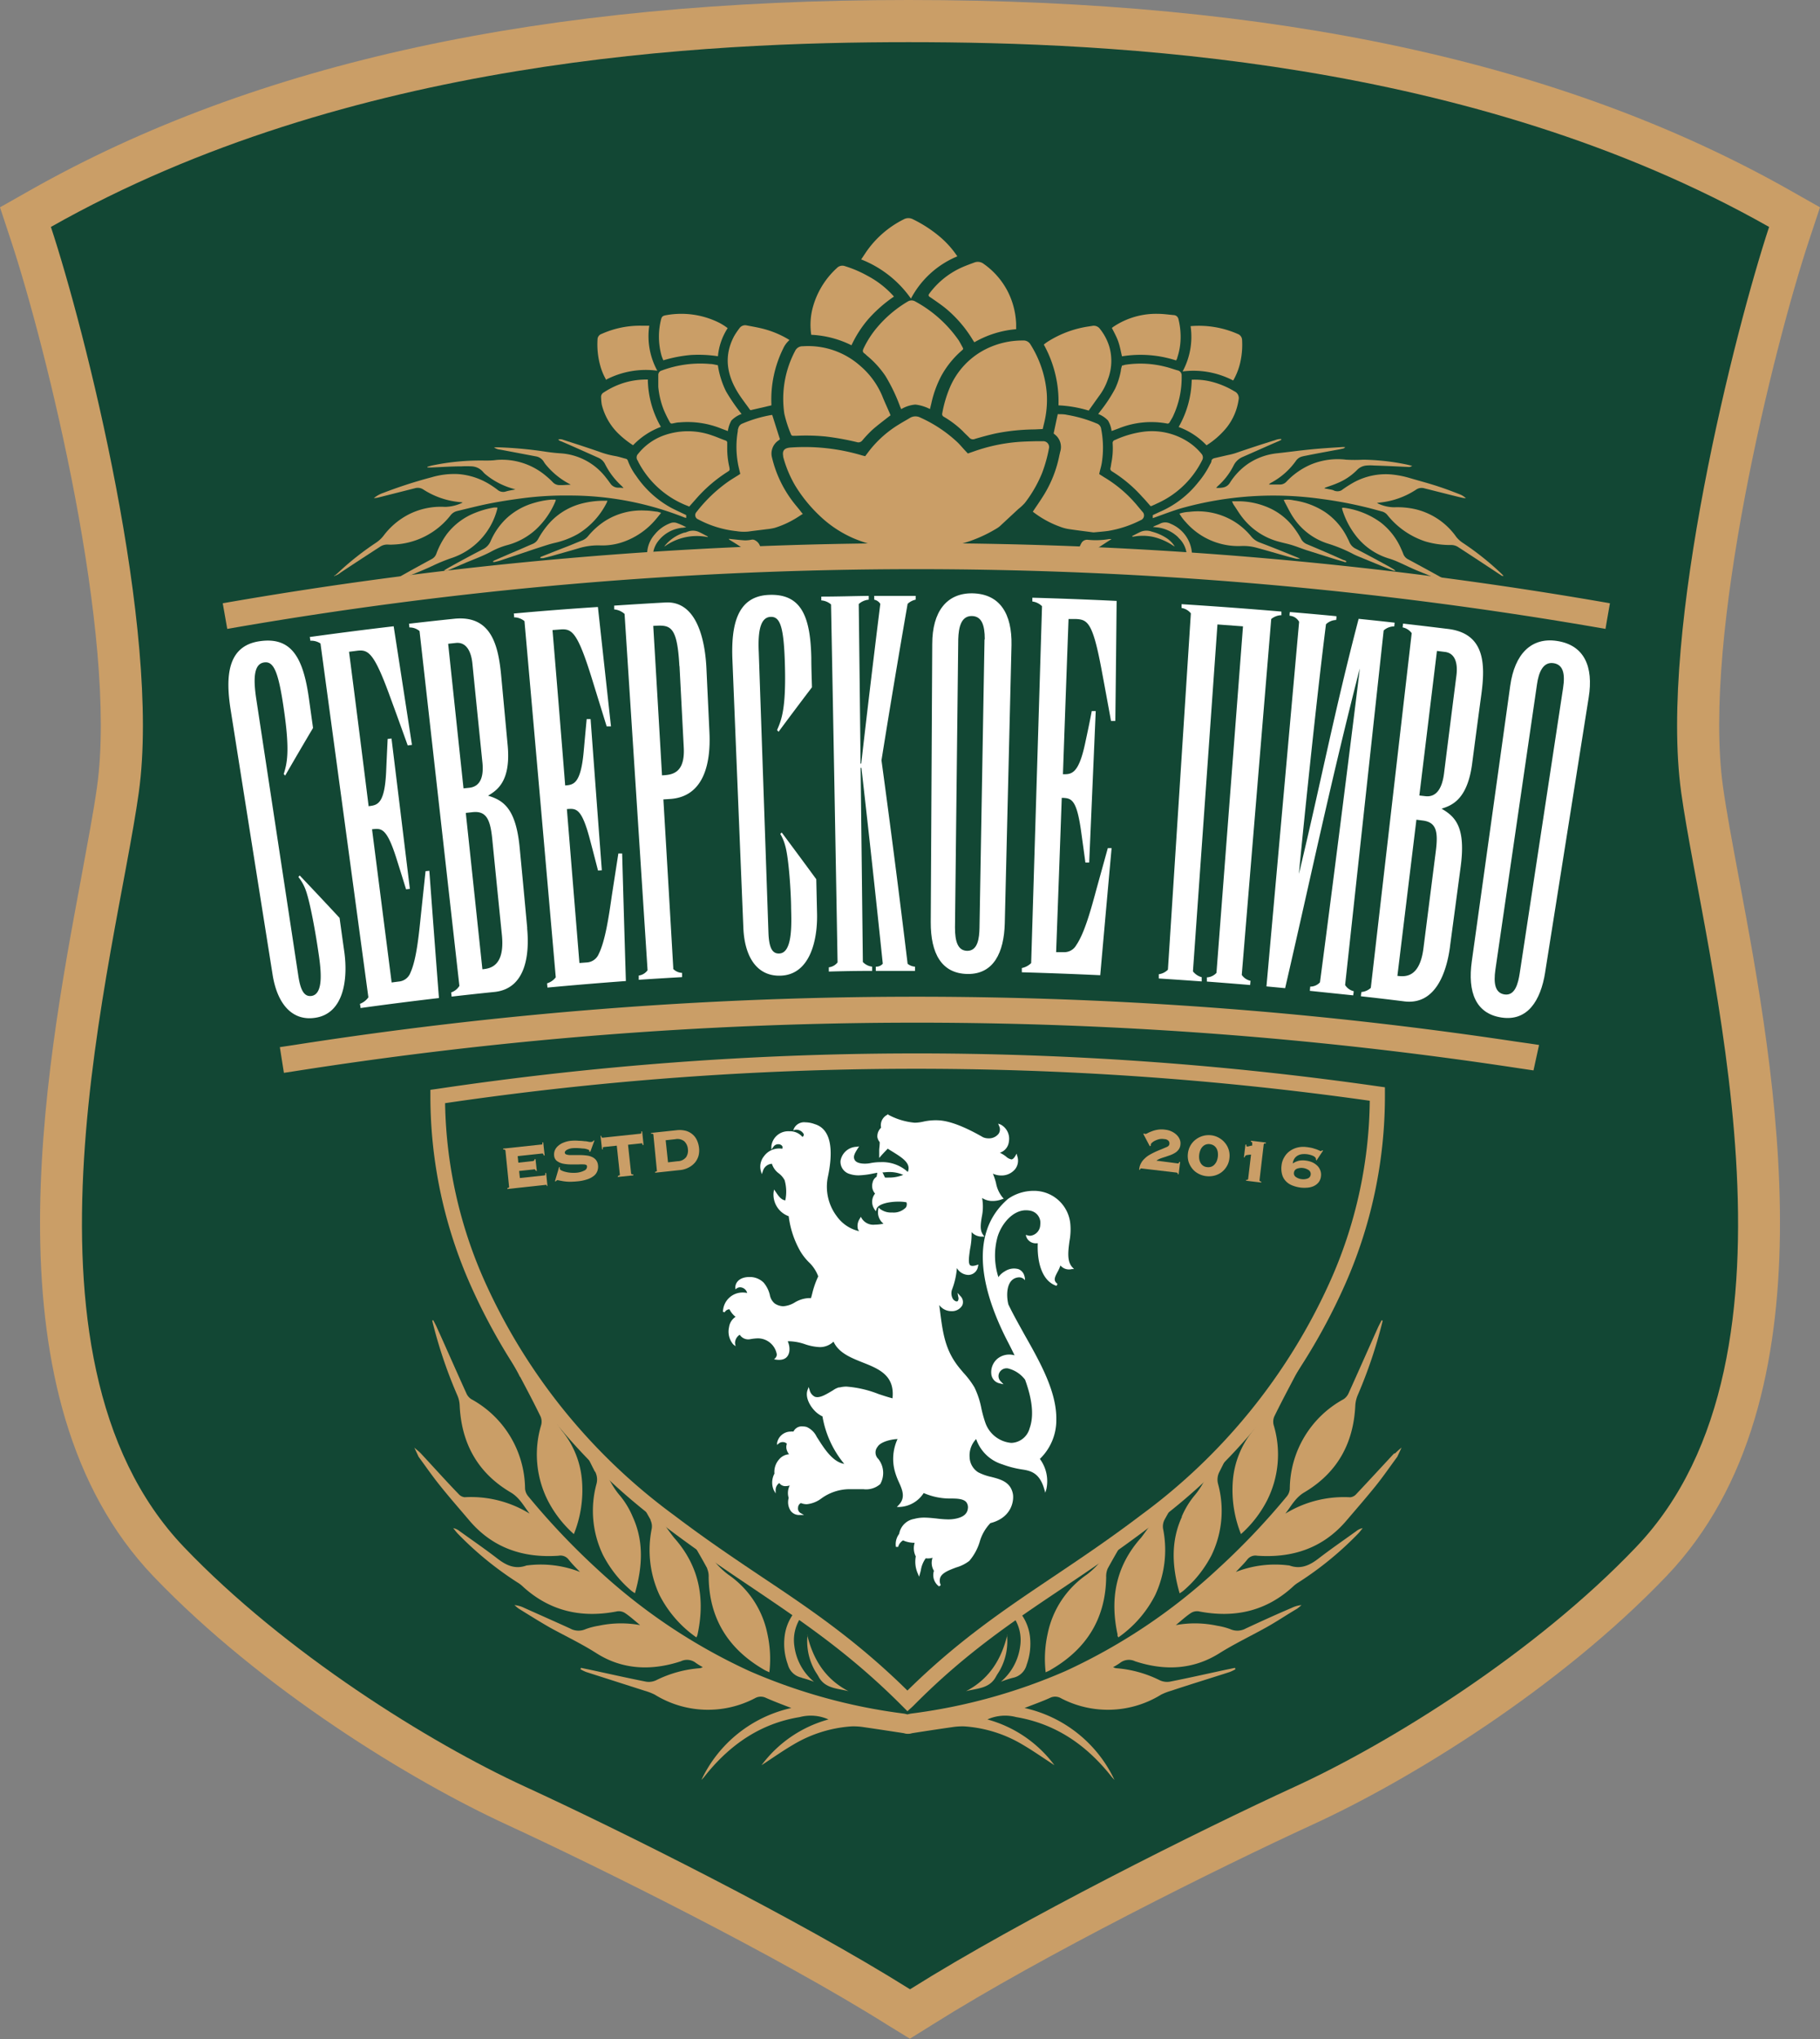 <svg xmlns="http://www.w3.org/2000/svg" xmlns:xlink="http://www.w3.org/1999/xlink" viewBox="0 0 278.55 311.87">
  <rect x="0" y="0" width="278.55" height="311.87" fill="#808080" stroke="none"/>
  <defs>
    <style>
      .a {
        fill: none;
      }

      .b {
        clip-path: url(#a);
      }

      .c {
        fill: #ca9e67;
      }

      .d {
        fill: #124734;
      }

      .e {
        fill: #fff;
      }
    </style>
    <clipPath id="a" transform="translate(0 0)">
      <rect class="a" width="278.56" height="311.88"/>
    </clipPath>
  </defs>
  <title>logo</title>
  <g class="b">
    <path class="c" d="M135.74,309.66c-16.75-10.53-43.93-24-58.11-30.55-14.62-6.71-37.56-20.7-54.14-38-25.95-27.13-16.63-77-11.07-106.8,1-5.45,1.9-10.16,2.43-13.95,3.21-23-7.71-67.06-13.18-83.6L0,31.71,4.61,29.1C39.23,9.52,83.21,0,139.06,0,195.2,0,239.32,9.52,273.94,29.1l4.61,2.61-1.66,5c-5.48,16.54-16.4,60.55-13.19,83.6.53,3.79,1.41,8.5,2.43,13.95,5.57,29.8,14.88,79.67-11.07,106.8-16.57,17.32-39.52,31.31-54.14,38-14.18,6.51-41.36,20-58.11,30.55l-3.55,2.21Z" transform="translate(0 0)"/>
    <path class="d" d="M270.76,34.71C225.1,8.89,169.87,6.45,139.06,6.45S53.45,8.89,7.79,34.71c5.13,15.49,16.93,61.57,13.45,86.52s-21.18,86,6.92,115.4c15.45,16.15,37.53,29.9,52.16,36.62s42,20.37,58.86,30.95l.1.06.1-.06c16.84-10.58,44.27-24.26,58.85-30.95S235,252.78,250.4,236.63c28.1-29.37,10.39-90.46,6.91-115.4s8.33-71,13.45-86.52" transform="translate(0 0)"/>
    <path class="c" d="M213.36,222.31c-1.93,2.07-3.84,4.15-5.77,6.2a1.46,1.46,0,0,1-.93.5,17.14,17.14,0,0,0-9.94,2.5c.9-1.15,1.53-2.44,2.9-3.25,5.06-3,7.55-7.51,7.81-13.34a4.83,4.83,0,0,1,.35-1.49A72.19,72.19,0,0,0,211.62,202l-.16-.07c-.18.36-.38.71-.55,1.08-1.51,3.37-3,6.75-4.52,10.11a2.12,2.12,0,0,1-.76.89,15.76,15.76,0,0,0-8.23,13.74,2.06,2.06,0,0,1-.47,1.14A109.35,109.35,0,0,1,186.35,240a88.35,88.35,0,0,1-23.26,15.58,86.24,86.24,0,0,1-23.63,6.51,5.43,5.43,0,0,0-.58.13,5.43,5.43,0,0,0-.58-.13,86.17,86.17,0,0,1-23.62-6.51A88.23,88.23,0,0,1,91.41,240a110.46,110.46,0,0,1-10.58-11.16,2.06,2.06,0,0,1-.47-1.14A15.76,15.76,0,0,0,72.13,214a2,2,0,0,1-.75-.89c-1.53-3.36-3-6.74-4.53-10.11-.16-.37-.36-.72-.55-1.08l-.15.07A71.16,71.16,0,0,0,70,213.43a4.32,4.32,0,0,1,.35,1.49c.26,5.83,2.76,10.37,7.81,13.34,1.37.81,2,2.1,2.9,3.25A17.14,17.14,0,0,0,71.1,229a1.44,1.44,0,0,1-.92-.5c-1.94-2-3.84-4.13-5.77-6.2-.31-.33-.68-.59-1-.89l.66,1.41c1.08,1.46,2.1,2.95,3.24,4.36,1.45,1.82,3,3.58,4.5,5.35,3.59,4.24,8.26,5.79,13.67,5.42a1.57,1.57,0,0,1,1.56.6c.48.61,1,1.14,1.73,1.88a16.43,16.43,0,0,0-8.08-1h-.08c-1.74.65-3.14,0-4.51-1.07-1.87-1.44-3.82-2.78-5.74-4.16a2.23,2.23,0,0,0-1-.47c.25.29.47.61.74.88a51.37,51.37,0,0,0,9.09,7.42,4.48,4.48,0,0,1,.7.51c4.17,3.89,9.09,5,14.6,3.91a1.74,1.74,0,0,1,1.22.3c.73.49,1.39,1.1,2.26,1.81a16.27,16.27,0,0,0-6.35.1,10.31,10.31,0,0,0-2,.52,2.66,2.66,0,0,1-2.38-.11c-2.34-1.07-4.69-2.1-7-3.14a4.28,4.28,0,0,0-1.51-.43c.23.18.44.4.69.56,1.62,1,3.21,2,4.88,2.95,2.35,1.28,4.76,2.43,7,3.86,4,2.54,8.45,2.69,12.91,1.22a2.17,2.17,0,0,1,2.3.26,9.92,9.92,0,0,0,1.05.64,2.2,2.2,0,0,1-.43.16,18,18,0,0,0-6.72,1.85,2.65,2.65,0,0,1-1.54.21c-2.89-.57-5.76-1.22-8.64-1.84l-1.31-.27a1.8,1.8,0,0,0-.08.21,6.84,6.84,0,0,0,.86.42l9,2.88a8.71,8.71,0,0,1,1.52.59,15.49,15.49,0,0,0,15.31.55,1.8,1.8,0,0,1,1.7-.06c1.2.53,2.44,1,3.88,1.55a20,20,0,0,0-13.76,11c.13-.14.27-.28.39-.42l.43-.54c3.73-4.55,8.32-7.69,14.22-8.65a6.62,6.62,0,0,1,4.41.36,19,19,0,0,0-10.25,7c1.75-1.14,3.26-2.21,4.85-3.14a20,20,0,0,1,8.92-2.8,10,10,0,0,1,1.89.12c2,.29,4.08.61,6.12.92a1.93,1.93,0,0,0,.63.1,2,2,0,0,0,.64-.1c2-.31,4.07-.63,6.12-.92a9.9,9.9,0,0,1,1.88-.12,20,20,0,0,1,8.92,2.8c1.59.93,3.11,2,4.86,3.14a19,19,0,0,0-10.26-7,6.62,6.62,0,0,1,4.41-.36c5.9,1,10.49,4.1,14.22,8.65l.43.54.39.42a20,20,0,0,0-13.76-11c1.45-.57,2.69-1,3.89-1.55a1.78,1.78,0,0,1,1.69.06,15.49,15.49,0,0,0,15.31-.55,8.71,8.71,0,0,1,1.52-.59c3-1,6-1.91,9-2.88a6.23,6.23,0,0,0,.86-.42c0-.07-.05-.14-.07-.21l-1.32.27c-2.88.62-5.75,1.27-8.64,1.84a2.65,2.65,0,0,1-1.54-.21,18,18,0,0,0-6.71-1.85,2,2,0,0,1-.44-.16,9,9,0,0,0,1.05-.64,2.19,2.19,0,0,1,2.31-.26c4.46,1.47,8.85,1.32,12.9-1.22,2.28-1.43,4.69-2.58,7-3.86,1.67-.91,3.26-2,4.89-2.95a7.5,7.5,0,0,0,.68-.56,4.34,4.34,0,0,0-1.51.43c-2.35,1-4.7,2.07-7,3.14a2.66,2.66,0,0,1-2.38.11,10.31,10.31,0,0,0-2-.52,16.22,16.22,0,0,0-6.34-.1c.86-.71,1.52-1.32,2.25-1.81a1.74,1.74,0,0,1,1.22-.3c5.52,1.08,10.43,0,14.6-3.91a5,5,0,0,1,.7-.51,51,51,0,0,0,9.09-7.42c.27-.27.5-.59.74-.88a2.23,2.23,0,0,0-1,.47c-1.92,1.38-3.87,2.72-5.74,4.16-1.37,1.06-2.76,1.72-4.51,1.07h-.08a16.45,16.45,0,0,0-8.08,1c.69-.74,1.25-1.27,1.73-1.88a1.59,1.59,0,0,1,1.56-.6c5.41.37,10.08-1.18,13.67-5.42,1.51-1.77,3.05-3.53,4.51-5.35,1.13-1.41,2.15-2.9,3.23-4.36l.66-1.41a12.35,12.35,0,0,0-1,.89" transform="translate(0 0)"/>
    <path class="c" d="M180.89,232c-1.75,3.81-1.49,7.71-.35,11.7a5,5,0,0,0,.57-.39,18.12,18.12,0,0,0,4.32-5.45,15.6,15.6,0,0,0,1-10.87,2.58,2.58,0,0,1,.21-1.89c1.34-2.65,2.66-5.31,4-8,.22-.45.43-.91.64-1.37l-.19-.11a6.69,6.69,0,0,0-.5.58q-2.15,3.3-4.26,6.61c-1.25,2-2,4.19-3.57,6a12.83,12.83,0,0,0-1.9,3.17" transform="translate(0 0)"/>
    <path class="c" d="M171,250.08a1.91,1.91,0,0,0,.16.36,17.67,17.67,0,0,0,5.66-6.51A16.36,16.36,0,0,0,178,233.79a2.29,2.29,0,0,1,.2-1.29c.83-1.52,1.72-3,2.59-4.49l2.55-4.29-.22-.12a8.27,8.27,0,0,0-.75.81c-1.59,2.12-3.17,4.24-4.72,6.39a51.79,51.79,0,0,1-3,4.38c-3.89,4.35-4.81,9.35-3.59,14.9" transform="translate(0 0)"/>
    <path class="c" d="M189.93,234.64a17.68,17.68,0,0,0,4-5.16,15.58,15.58,0,0,0,1-11.53,2.05,2.05,0,0,1,.1-1.3c1-2.05,2.07-4.06,3.13-6.08.33-.64.72-1.26,1.05-1.9s.61-1.29.91-1.94a1.23,1.23,0,0,0-.54.43c-1.52,2.17-3.08,4.31-4.54,6.53a59.73,59.73,0,0,1-3.29,5.15,13.85,13.85,0,0,0-3.06,7.6,18.14,18.14,0,0,0,1.24,8.2" transform="translate(0 0)"/>
    <path class="c" d="M160.73,255.44c5.49-3.14,8.48-7.8,8.57-14.21a3,3,0,0,1,.24-1.33c.94-1.72,1.93-3.41,2.93-5.09.83-1.41,1.7-2.79,2.55-4.18l-.2-.13a8.19,8.19,0,0,0-.77.79c-1.58,2.08-3.2,4.14-4.71,6.29a12.52,12.52,0,0,1-3,3.25,14.48,14.48,0,0,0-6,9.07,17.74,17.74,0,0,0-.3,5.88c.31-.15.52-.23.72-.34" transform="translate(0 0)"/>
    <path class="c" d="M151.44,244.77a6.25,6.25,0,0,1,4.7,7,8.59,8.59,0,0,1-2.95,5.45,15.19,15.19,0,0,1,1.84-.6,2.72,2.72,0,0,0,2.1-2,9.42,9.42,0,0,0,.5-4.34,7.31,7.31,0,0,0-6.44-6.38,5,5,0,0,0-4.38,1.84,4.21,4.21,0,0,0,.94-.38,5.62,5.62,0,0,1,3.69-.55" transform="translate(0 0)"/>
    <path class="c" d="M154.17,250.06c-.91,3.76-2.79,6.78-6.33,8.61,1.69-.45,3.58-.38,4.57-2.19.22-.41.5-.78.71-1.19a9.19,9.19,0,0,0,1-5.23" transform="translate(0 0)"/>
    <path class="c" d="M91.08,225.08a2.58,2.58,0,0,1,.21,1.89,15.6,15.6,0,0,0,1,10.87,18.12,18.12,0,0,0,4.32,5.45,5,5,0,0,0,.57.39c1.14-4,1.4-7.89-.35-11.7a12.83,12.83,0,0,0-1.9-3.17c-1.57-1.8-2.32-4-3.57-6-1.4-2.21-2.83-4.41-4.26-6.61a5.37,5.37,0,0,0-.5-.57l-.19.1c.21.46.42.92.64,1.37,1.33,2.66,2.65,5.32,4,8" transform="translate(0 0)"/>
    <path class="c" d="M99.55,232.5a2.13,2.13,0,0,1,.2,1.29,16.36,16.36,0,0,0,1.17,10.14,17.76,17.76,0,0,0,5.66,6.51,1.91,1.91,0,0,0,.16-.36c1.22-5.55.3-10.55-3.59-14.9a51.79,51.79,0,0,1-3.05-4.38c-1.54-2.15-3.13-4.27-4.72-6.4a9.36,9.36,0,0,0-.75-.8l-.22.12L97,228c.87,1.49,1.76,3,2.59,4.49" transform="translate(0 0)"/>
    <path class="c" d="M79.6,210.57c1.06,2,2.12,4,3.13,6.08a2,2,0,0,1,.1,1.29,15.65,15.65,0,0,0,1,11.54,17.68,17.68,0,0,0,4,5.16,18,18,0,0,0,1.24-8.2,13.7,13.7,0,0,0-3.06-7.6,59.73,59.73,0,0,1-3.29-5.15c-1.46-2.22-3-4.36-4.54-6.53a1.18,1.18,0,0,0-.54-.43c.3.65.59,1.3.92,1.94s.71,1.26,1,1.9" transform="translate(0 0)"/>
    <path class="c" d="M108.22,239.9a3,3,0,0,1,.24,1.33c.09,6.41,3.08,11.07,8.58,14.21.19.11.4.19.71.34a17.74,17.74,0,0,0-.3-5.88,14.44,14.44,0,0,0-6-9.07,12.52,12.52,0,0,1-3-3.25c-1.5-2.15-3.13-4.21-4.71-6.29a8.19,8.19,0,0,0-.77-.79l-.2.13c.85,1.39,1.72,2.77,2.55,4.18,1,1.68,2,3.37,2.93,5.09" transform="translate(0 0)"/>
    <path class="c" d="M122.73,256.63a15.94,15.94,0,0,1,1.85.6,8.5,8.5,0,0,1-3-5.45,6.25,6.25,0,0,1,4.69-7,5.66,5.66,0,0,1,3.7.55,4.3,4.3,0,0,0,.94.38,5,5,0,0,0-4.38-1.84,7.29,7.29,0,0,0-6.44,6.38,9.28,9.28,0,0,0,.49,4.34,2.74,2.74,0,0,0,2.1,2" transform="translate(0 0)"/>
    <path class="c" d="M123.59,250.06a9.19,9.19,0,0,0,1,5.23c.21.41.49.78.71,1.19,1,1.81,2.88,1.74,4.57,2.19-3.54-1.83-5.42-4.85-6.33-8.61" transform="translate(0 0)"/>
    <path class="d" d="M138.88,260.13c-8-8-15.3-12.93-23-18.1-4.21-2.82-8.56-5.74-13.35-9.37a91.39,91.39,0,0,1-29.25-36,70.16,70.16,0,0,1-6.28-29,497.67,497.67,0,0,1,143.76-.38,70.07,70.07,0,0,1-6.28,29.34,91.27,91.27,0,0,1-29.21,35.94c-4.83,3.66-9.18,6.58-13.39,9.4-7.7,5.17-15,10.09-23,18.1" transform="translate(0 0)"/>
    <path class="c" d="M138.88,261.73l-.8-.8c-7.9-7.94-15.15-12.81-22.83-18-4.21-2.83-8.56-5.75-13.4-9.42a92.31,92.31,0,0,1-29.59-36.41,71.19,71.19,0,0,1-6.39-29.41v-1l1-.14a498.54,498.54,0,0,1,144.09-.39l1,.14v1a71.06,71.06,0,0,1-6.39,29.81,92.28,92.28,0,0,1-29.56,36.39c-4.88,3.7-9.23,6.62-13.43,9.44-7.68,5.15-14.93,10-22.83,18Zm-70.76-93a69.48,69.48,0,0,0,6.19,27.53,90.21,90.21,0,0,0,28.89,35.52c4.8,3.64,9.12,6.54,13.31,9.35,7.51,5,14.62,9.81,22.37,17.44,7.75-7.63,14.86-12.4,22.37-17.44,4.18-2.81,8.5-5.7,13.34-9.37a90.26,90.26,0,0,0,28.86-35.5,69.2,69.2,0,0,0,6.19-27.9,496,496,0,0,0-141.52.37" transform="translate(0 0)"/>
    <path class="c" d="M45.16,159.81l-2.33.35.62,3.93,1.33-.2a613.54,613.54,0,0,1,187.63-.51l2.29.34.85-3.89c-1.18-.19-2.37-.35-3.55-.52a617.29,617.29,0,0,0-186.84.5" transform="translate(0 0)"/>
    <path class="c" d="M51.28,88c.2-.17.41-.34.6-.53A44.32,44.32,0,0,1,57.56,83a4.81,4.81,0,0,0,1.14-1.06,11.26,11.26,0,0,1,3.95-3.31,10.84,10.84,0,0,1,5.45-1.1,6.44,6.44,0,0,0,2.71-.66,1.29,1.29,0,0,0-.26-.06,12.32,12.32,0,0,1-5.76-1.94,1.53,1.53,0,0,0-1.3-.19L58,76.07a4.08,4.08,0,0,1-.78.12,4.55,4.55,0,0,1,1.46-.81A70.78,70.78,0,0,1,66.05,73a12.2,12.2,0,0,1,4.06-.49,10.64,10.64,0,0,1,5,1.68,13.15,13.15,0,0,1,1.08.76,1.31,1.31,0,0,0,1.24.22c.44-.13.9-.2,1.45-.31-.2-.06-.32-.11-.45-.14a11.43,11.43,0,0,1-4.1-2.15,2.65,2.65,0,0,1-.38-.37,2.45,2.45,0,0,0-1.73-.87,15.15,15.15,0,0,0-1.65,0c-1.51,0-3,.11-4.52.17-.21,0-.42,0-.63,0a.41.41,0,0,0,0-.11c.23-.06.46-.14.69-.19a36.19,36.19,0,0,1,8.09-.76c.59,0,1.19,0,1.79-.09a10.42,10.42,0,0,1,7.63,2.49,10.89,10.89,0,0,1,1,.93,1.42,1.42,0,0,0,1,.43h.47l1.26-.07L87.12,74a11.76,11.76,0,0,1-3.53-2.87,3.19,3.19,0,0,1-.32-.43A1.75,1.75,0,0,0,82,69.8l-2.85-.54-2.6-.49a1.76,1.76,0,0,1-.94-.35c.32,0,.55,0,.78,0a61.56,61.56,0,0,1,7.2.68c.69.1,1.38.18,2.08.23a9.5,9.5,0,0,1,7.1,3.76c.23.28.44.58.66.88a1.43,1.43,0,0,0,1.21.62c.24,0,.47,0,.8.07-.13-.15-.2-.24-.28-.32A11.47,11.47,0,0,1,92.61,71a2.07,2.07,0,0,0-1.06-1c-1.88-.84-3.77-1.69-5.68-2.51a.77.77,0,0,1-.43-.28,1.37,1.37,0,0,1,.84.09c1.79.57,3.57,1.15,5.34,1.76a13.66,13.66,0,0,0,2.47.68c.56.09,1.11.28,1.66.42a.42.42,0,0,1,.33.27,9.16,9.16,0,0,0,1.27,2.34,15.46,15.46,0,0,0,5.3,4.86c.77.41,1.57.76,2.37,1.15a3.88,3.88,0,0,1,0,.44,2.07,2.07,0,0,1-.32-.09,47.58,47.58,0,0,0-17.62-3.34,50.3,50.3,0,0,0-7.14.42c-1.66.22-3.32.47-5,.8s-3.31.76-5,1.16a1.8,1.8,0,0,0-1,.67,11.64,11.64,0,0,1-8.74,4.45,6,6,0,0,1-.85,0,2,2,0,0,0-1.21.35c-2,1.3-4,2.6-6,3.93a2.68,2.68,0,0,1-1,.53l0-.08" transform="translate(0 0)"/>
    <path class="c" d="M180.34,82.23a3.88,3.88,0,0,1,1.17,3.87,3.72,3.72,0,0,1-.2.59c.22.06.45.11.66.18a4.57,4.57,0,0,0,.42-2.59,5.27,5.27,0,0,0-3.23-4.17,1.71,1.71,0,0,0-1.64,0c-.26.13-.54.23-.8.34a1.51,1.51,0,0,0-.26.15l.48.05a5.5,5.5,0,0,1,3.4,1.55" transform="translate(0 0)"/>
    <path class="c" d="M99.49,86.64l.53,0h.2a3.86,3.86,0,0,1,.49-3.84,5.3,5.3,0,0,1,3.64-2.07c.22,0,.46-.06.68-.09a10.39,10.39,0,0,0-1.49-.66,1.42,1.42,0,0,0-1,.06,5.57,5.57,0,0,0-2.34,1.71,4.58,4.58,0,0,0-.81,4.8l0,.11" transform="translate(0 0)"/>
    <path class="c" d="M132.41,69.78,133,69a16.8,16.8,0,0,1,4.56-4.07c.55-.35,1.13-.66,1.69-1a1.62,1.62,0,0,1,1.61-.06,20.74,20.74,0,0,1,5.62,3.72c.49.46.91,1,1.36,1.46l.29.31.93-.32a26.49,26.49,0,0,1,6.73-1.44c1-.08,1.93-.09,2.89-.12.35,0,.7,0,1,0a.9.9,0,0,1,.88,1,21.78,21.78,0,0,1-1.07,3.87,19.55,19.55,0,0,1-2.64,4.58,7.77,7.77,0,0,1-1,.93l-2.81,2.61a3.58,3.58,0,0,1-.39.29,21.33,21.33,0,0,1-8.91,3.06,34,34,0,0,1-5.14.2,21.62,21.62,0,0,1-7.88-1.65,17.68,17.68,0,0,1-5.35-3.56,22.34,22.34,0,0,1-3.65-4.51,17.78,17.78,0,0,1-1.85-4.41.43.43,0,0,1,0-.11c-.17-.86.17-1.26,1.12-1.33a30.75,30.75,0,0,1,11,1.22l.4.1" transform="translate(0 0)"/>
    <path class="c" d="M196.09,67.28c-.13.06-.26.14-.39.19-1.84.79-3.65,1.61-5.46,2.4a2.74,2.74,0,0,0-1.42,1.3,10.44,10.44,0,0,1-2.44,3.18c-.08.07-.14.16-.25.28.88,0,1.64,0,2.13-.83A10,10,0,0,1,190.92,71a9.72,9.72,0,0,1,4.55-1.67c1.64-.18,3.27-.4,4.92-.57s3.25-.27,4.88-.37a3.31,3.31,0,0,1,.61,0,.61.61,0,0,1-.44.24c-.37.09-.74.16-1.11.22-1.5.28-3,.55-4.47.85a6.4,6.4,0,0,0-.63.14,1.63,1.63,0,0,0-.87.62,11,11,0,0,1-3.83,3.38,1,1,0,0,0-.32.27c.56,0,1.11,0,1.67,0a1.34,1.34,0,0,0,1-.43,11.24,11.24,0,0,1,3.84-2.67,10.72,10.72,0,0,1,5.31-.7,23,23,0,0,0,2.62,0,35.16,35.16,0,0,1,6.69.75l.79.19a.87.87,0,0,1-.65.17c-1.72-.08-3.45-.17-5.17-.22a7.58,7.58,0,0,0-1.17,0,2.25,2.25,0,0,0-1.46.7,9.05,9.05,0,0,1-3,2c-.56.25-1.16.43-1.75.65a.51.51,0,0,0-.24.14l.35.07c.34.07.69.11,1,.21A1.36,1.36,0,0,0,205.3,75a18.61,18.61,0,0,1,1.93-1.24,10.23,10.23,0,0,1,5.64-1.2,14.71,14.71,0,0,1,3,.59c1.48.43,3,.83,4.42,1.31,1.1.36,2.18.78,3.26,1.2a3,3,0,0,1,.81.55,4.51,4.51,0,0,1-.53-.07c-.55-.12-1.11-.26-1.66-.4L218,74.69a1.49,1.49,0,0,0-1.22.17,12.36,12.36,0,0,1-5.54,2,2.64,2.64,0,0,0-.49.08,6,6,0,0,0,2.65.65,12.27,12.27,0,0,1,3.25.3,10.65,10.65,0,0,1,5.22,3c.37.39.71.8,1,1.22a4.41,4.41,0,0,0,.92.86,43.44,43.44,0,0,1,5.82,4.6l.51.5a.41.41,0,0,1-.4-.09l-2.16-1.43q-2.18-1.44-4.37-2.86a1.89,1.89,0,0,0-1.13-.33,13.36,13.36,0,0,1-3.92-.55,12.36,12.36,0,0,1-5.77-4,1.57,1.57,0,0,0-.87-.58c-.89-.24-1.77-.49-2.67-.7a63.44,63.44,0,0,0-6.69-1.23,52.25,52.25,0,0,0-21.38,1.45c-1.33.39-2.61.89-3.9,1.35l-.43.15c0-.18,0-.32,0-.46.47-.22.91-.43,1.37-.63a15.09,15.09,0,0,0,5.58-4.38A13.68,13.68,0,0,0,185.21,71a1.34,1.34,0,0,0,.2-.44c0-.3.23-.43.52-.5l2-.46a10.18,10.18,0,0,0,1.12-.28c2-.69,4.06-1.37,6.11-2a2.17,2.17,0,0,1,.91-.17l.06.11" transform="translate(0 0)"/>
    <path class="c" d="M159.57,65.62l-1.22.06a31.92,31.92,0,0,0-5.94.61c-1.08.24-2.14.53-3.19.84a.74.74,0,0,1-.87-.19c-.33-.35-.69-.65-1-1a15.16,15.16,0,0,0-2.89-2.19.45.45,0,0,1-.25-.53,18.41,18.41,0,0,1,1.22-4.08,11.67,11.67,0,0,1,5.37-5.7,12.48,12.48,0,0,1,5.74-1.36,1.22,1.22,0,0,1,1.17.6,16.42,16.42,0,0,1,2.5,7.53,14.88,14.88,0,0,1-.42,4.56c-.07.28-.13.55-.2.84" transform="translate(0 0)"/>
    <path class="c" d="M136.27,63.54l-.37.28c-.81.64-1.64,1.26-2.4,1.93a19,19,0,0,0-1.51,1.6.76.76,0,0,1-.86.27,41.31,41.31,0,0,0-4.7-.85,30.18,30.18,0,0,0-4.46-.12l-.51,0a.35.35,0,0,1-.42-.27,18.62,18.62,0,0,1-1-3.11,15.62,15.62,0,0,1,1.65-9.59,1.24,1.24,0,0,1,1.19-.72,12,12,0,0,1,8.78,3A12.32,12.32,0,0,1,135,60.5c.35.88.75,1.74,1.13,2.61.06.13.11.27.17.43" transform="translate(0 0)"/>
    <path class="c" d="M158.12,78.19c.55-.83,1.11-1.62,1.62-2.45a18.19,18.19,0,0,0,2.36-5.92c.05-.24.11-.49.17-.74a2.42,2.42,0,0,0-.9-2.68l-.11-.1c.21-1,.42-2,.63-2.95.48,0,1,0,1.4.1a20.55,20.55,0,0,1,4.56,1.32,1,1,0,0,1,.68.83,14.89,14.89,0,0,1,.12,5.07c-.07.49-.22,1-.33,1.44l-.09.4L169,73a19.62,19.62,0,0,1,5,4.26c.27.32.54.65.84,1a.78.78,0,0,1-.27,1.31,17.12,17.12,0,0,1-4.93,1.63c-.71.1-1.42.15-2.14.22a1,1,0,0,1-.24,0c-1.24-.17-2.47-.31-3.7-.5a6.44,6.44,0,0,1-1.35-.37,15.06,15.06,0,0,1-4-2.18l-.14-.11" transform="translate(0 0)"/>
    <path class="c" d="M113.3,72.5c-.13-.59-.29-1.16-.38-1.73a14.24,14.24,0,0,1,0-4.83c0-.13,0-.27.07-.4a1,1,0,0,1,.65-.76,20.07,20.07,0,0,1,4.46-1.31h.09c.39,1.23.78,2.47,1.18,3.72l-.21.17a2.41,2.41,0,0,0-1,2.64,17.89,17.89,0,0,0,3,6.47c.46.64,1,1.23,1.47,1.85.06.08.13.16.24.28-.45.28-.87.57-1.31.82a14.26,14.26,0,0,1-3,1.32,8.85,8.85,0,0,1-1.27.21c-.91.12-1.83.22-2.75.35a6.85,6.85,0,0,1-1.81-.06,16,16,0,0,1-5.89-1.81.69.69,0,0,1-.24-1.12,22.61,22.61,0,0,1,5-4.75c.44-.29.9-.57,1.35-.85l.31-.21" transform="translate(0 0)"/>
    <path class="c" d="M142.34,62.57a6.54,6.54,0,0,0-2.24-.69,5,5,0,0,0-2.17.7c-.08-.19-.16-.36-.22-.53a26.69,26.69,0,0,0-2.19-4.54,14.55,14.55,0,0,0-2.88-3.15,2.8,2.8,0,0,0-.31-.28c-.31-.2-.32-.41-.19-.72A14.66,14.66,0,0,1,134.31,50a18.34,18.34,0,0,1,4.62-3.88,1.1,1.1,0,0,1,1.17,0,19.28,19.28,0,0,1,6.63,5.94c.2.33.38.67.56,1s.16.33-.12.58a14.07,14.07,0,0,0-3.12,3.88,16.75,16.75,0,0,0-1.51,4.18c-.06.26-.13.52-.2.82" transform="translate(0 0)"/>
    <path class="c" d="M176.12,77.44c-.43-.48-.86-1-1.31-1.46a21,21,0,0,0-4.58-3.86c-.24-.15-.34-.3-.27-.56s.09-.56.15-.83a11.35,11.35,0,0,0,.18-2.91.47.47,0,0,1,.35-.52,15.2,15.2,0,0,1,4.23-1.25,10.18,10.18,0,0,1,7,1.55,8.8,8.8,0,0,1,2,1.79.85.85,0,0,1,.12,1,14.13,14.13,0,0,1-6.61,6.48l-1.13.52h-.11" transform="translate(0 0)"/>
    <path class="c" d="M105.41,77.44a14.27,14.27,0,0,1-7.74-6.83c0-.08-.09-.17-.13-.25a.78.78,0,0,1,.12-.94,8.87,8.87,0,0,1,3.9-2.81,11,11,0,0,1,7.46,0c.66.22,1.3.51,2,.76a.35.35,0,0,1,.28.39c0,.26,0,.51,0,.76a12.62,12.62,0,0,0,.33,2.94c.07.47.09.47-.32.73a22.17,22.17,0,0,0-4.68,4l-1.15,1.3" transform="translate(0 0)"/>
    <path class="c" d="M155.55,50.35a15.3,15.3,0,0,0-6.42,2,4.45,4.45,0,0,1-.32-.48,19,19,0,0,0-3.59-4.29c-.82-.74-1.77-1.37-2.67-2-.09-.07-.2-.12-.29-.19s-.23-.21-.06-.44a12.53,12.53,0,0,1,4.9-4c.64-.29,1.32-.54,2-.79a1.46,1.46,0,0,1,1.44.19,11.68,11.68,0,0,1,3.8,4.44,11.93,11.93,0,0,1,1.18,4.76c0,.26,0,.53,0,.82" transform="translate(0 0)"/>
    <path class="c" d="M166.66,62.81A18.62,18.62,0,0,0,162,62a17.94,17.94,0,0,0-2.25-9.3c.18-.13.35-.28.54-.4a16,16,0,0,1,6.14-2.34l.72-.11a1.17,1.17,0,0,1,1.21.47,8.15,8.15,0,0,1,1.42,2.7,7.87,7.87,0,0,1-.22,5,9.24,9.24,0,0,1-1.34,2.54c-.53.73-1.05,1.47-1.59,2.23" transform="translate(0 0)"/>
    <path class="c" d="M113.46,63.33a4.11,4.11,0,0,0-1.53,1,4.65,4.65,0,0,0-.53,1.6c-.4-.15-.77-.28-1.14-.43a13.81,13.81,0,0,0-6.32-.89c-.3,0-.61.08-.91.14s-.39.07-.55-.24a17.85,17.85,0,0,1-.93-1.92,12.69,12.69,0,0,1-.8-3.43c0-.6,0-1.2,0-1.8a.7.7,0,0,1,.53-.69,16.87,16.87,0,0,1,7.39-1c.4,0,.79.12,1.2.19a13.44,13.44,0,0,0,1.25,4,28.62,28.62,0,0,0,2.39,3.47" transform="translate(0 0)"/>
    <path class="c" d="M170.13,65.94a4.16,4.16,0,0,0-.55-1.62,4,4,0,0,0-1.5-1l.33-.44a22.32,22.32,0,0,0,2.27-3.45,11.14,11.14,0,0,0,.87-2.75c0-.25.11-.5.17-.77.17,0,.33-.09.51-.12a15.35,15.35,0,0,1,6.07.29c.64.15,1.26.38,1.89.56a.77.77,0,0,1,.66.81,13.86,13.86,0,0,1-1.39,6.37l-.45.77a.35.35,0,0,1-.43.18,13.32,13.32,0,0,0-7.35.75l-1,.37-.14,0" transform="translate(0 0)"/>
    <path class="c" d="M124.16,51.21a10.31,10.31,0,0,1,.14-3.8A12.61,12.61,0,0,1,128.08,41a1.16,1.16,0,0,1,1.25-.29,17.83,17.83,0,0,1,3.49,1.5,14.3,14.3,0,0,1,4,3.15A21.25,21.25,0,0,0,133,48.69a17.06,17.06,0,0,0-2.68,4.12,15.38,15.38,0,0,0-6.12-1.6" transform="translate(0 0)"/>
    <path class="c" d="M131.83,39.64l.72-1.08a15.23,15.23,0,0,1,5.74-5,1.5,1.5,0,0,1,1.48,0,19.83,19.83,0,0,1,4,2.59,14.26,14.26,0,0,1,2.75,3.06,14.14,14.14,0,0,0-7.1,6.46,16.78,16.78,0,0,0-7.64-6" transform="translate(0 0)"/>
    <path class="c" d="M120.84,52a3.91,3.91,0,0,0-1,1.36,17.59,17.59,0,0,0-1.78,8.39,1.27,1.27,0,0,1,0,.2s0,0,0,.05l-3.19.74a.8.8,0,0,1-.13-.13c-.62-.88-1.31-1.74-1.86-2.65-1.67-2.75-2.1-5.6-.51-8.57a11.71,11.71,0,0,1,.82-1.21,1.06,1.06,0,0,1,1.12-.4c.86.16,1.72.31,2.57.53a14.75,14.75,0,0,1,3.7,1.54l.23.15" transform="translate(0 0)"/>
    <path class="c" d="M99.15,58.08a14.9,14.9,0,0,0,2,7.21,11.41,11.41,0,0,0-4.26,2.81,14.46,14.46,0,0,1-2.35-1.88,9.35,9.35,0,0,1-2.44-4.33A8.23,8.23,0,0,1,92,60.78a.76.76,0,0,1,.41-.76,12.09,12.09,0,0,1,3.34-1.54,11.85,11.85,0,0,1,3.19-.43l.26,0" transform="translate(0 0)"/>
    <path class="c" d="M182.39,58.08a10.48,10.48,0,0,1,2.9.27,12.86,12.86,0,0,1,3.65,1.51,1.12,1.12,0,0,1,.63,1.26,8.91,8.91,0,0,1-1.79,4.22,12.63,12.63,0,0,1-3.12,2.77,11.23,11.23,0,0,0-4.27-2.8,15.06,15.06,0,0,0,2-7.23" transform="translate(0 0)"/>
    <path class="c" d="M180,55.13a17.66,17.66,0,0,0-8.28-.63c-.18-.75-.31-1.49-.55-2.2s-.62-1.4-1-2.14a4.5,4.5,0,0,1,.37-.27A11.76,11.76,0,0,1,177.22,48c.79,0,1.59.12,2.39.19a.77.77,0,0,1,.75.62,11,11,0,0,1,.33,2.47,10,10,0,0,1-.51,3.43c0,.12-.09.23-.16.39" transform="translate(0 0)"/>
    <path class="c" d="M111.37,50.19a9.44,9.44,0,0,0-1.49,4.3,19.53,19.53,0,0,0-4.18-.19,21.14,21.14,0,0,0-4.18.81,7.44,7.44,0,0,1-.28-.74,10.82,10.82,0,0,1-.08-5.45c.13-.53.27-.63.89-.73a13,13,0,0,1,7.66,1,8.67,8.67,0,0,1,1.66,1" transform="translate(0 0)"/>
    <path class="c" d="M182.17,49.89a14.76,14.76,0,0,1,7.29,1.2,1,1,0,0,1,.64.91,12.11,12.11,0,0,1-.19,3,9.9,9.9,0,0,1-1.17,3.2A13.17,13.17,0,0,0,181,56.81a11.18,11.18,0,0,0,1.22-6.92" transform="translate(0 0)"/>
    <path class="c" d="M92.8,58.14a9.12,9.12,0,0,1-.87-2,12.13,12.13,0,0,1-.48-4.2.91.91,0,0,1,.63-.87,14.39,14.39,0,0,1,6.25-1.25l.92,0,.12,0a11,11,0,0,0,1.23,6.88,13.19,13.19,0,0,0-7.8,1.35" transform="translate(0 0)"/>
    <path class="c" d="M68,87.22l.77-.46c1.69-.93,3.38-1.85,5.1-2.73a2.44,2.44,0,0,0,1.21-1.24,10.58,10.58,0,0,1,2.44-3.51,10.35,10.35,0,0,1,4.26-2.37,12.82,12.82,0,0,1,2.6-.49c.21,0,.43,0,.66,0a.65.65,0,0,1,0,.17A12.34,12.34,0,0,1,82,81a10.53,10.53,0,0,1-4.46,2.4,11.27,11.27,0,0,0-2.43,1c-1.18.62-2.42,1.09-3.65,1.59L68.8,87.13a2.11,2.11,0,0,1-.77.21.56.56,0,0,1,0-.12" transform="translate(0 0)"/>
    <path class="c" d="M196.48,76.45a4.55,4.55,0,0,1,1.53.08,11.69,11.69,0,0,1,4.76,1.77,10.18,10.18,0,0,1,3.49,4.06,6.36,6.36,0,0,1,.28.59,2,2,0,0,0,1,1c1.59.82,3.16,1.67,4.73,2.53.34.18.68.38,1,.58a3.68,3.68,0,0,1,.32.23.88.88,0,0,1-.29,0c-.44-.17-.89-.33-1.33-.51l-4.18-1.72c-.26-.11-.52-.23-.76-.36a22.79,22.79,0,0,0-3.68-1.52,9.92,9.92,0,0,1-5.48-4.14c-.47-.72-.84-1.51-1.25-2.26a3.77,3.77,0,0,1-.15-.38" transform="translate(0 0)"/>
    <path class="c" d="M59.67,89.08l2-1.15q2.2-1.23,4.42-2.43a1.47,1.47,0,0,0,.69-.8,12.24,12.24,0,0,1,1.6-3,10.09,10.09,0,0,1,4.34-3.26,13.74,13.74,0,0,1,2.93-.82l.47,0c0,.08,0,.12,0,.16a10.71,10.71,0,0,1-7.09,7.6,26.89,26.89,0,0,0-2.61,1.06c-1.48.71-3,1.3-4.53,1.92L60.28,89a.72.72,0,0,1-.61,0" transform="translate(0 0)"/>
    <path class="c" d="M221.73,89.19a2.9,2.9,0,0,1-.42-.12c-1.5-.62-3-1.22-4.51-1.84-.94-.39-1.84-.85-2.76-1.25a11.54,11.54,0,0,0-1.38-.53,10.08,10.08,0,0,1-5.19-3.57,12.5,12.5,0,0,1-2.05-4,1.09,1.09,0,0,1,0-.22,2.35,2.35,0,0,1,.26,0,12.29,12.29,0,0,1,5.62,2.24,10.24,10.24,0,0,1,3.1,3.95c.13.29.26.57.37.87a1.52,1.52,0,0,0,.76.84q2.5,1.34,5,2.73c.45.25.89.53,1.33.79l-.06.11" transform="translate(0 0)"/>
    <path class="c" d="M206.09,85.91c-.15.13-.31.06-.44,0-.73-.21-1.45-.42-2.17-.65L200,84.16c-.75-.24-1.47-.54-2.21-.77s-1.39-.35-2.07-.54a10.45,10.45,0,0,1-5.56-3.68c-.51-.64-.92-1.36-1.37-2a4.11,4.11,0,0,1-.23-.5c.47,0,.86,0,1.25,0a11.71,11.71,0,0,1,4.68,1.13,9.69,9.69,0,0,1,3.67,3.09c.37.51.7,1,1,1.59a1.78,1.78,0,0,0,.85.75q2.81,1.17,5.57,2.41c.17.07.41.08.51.3" transform="translate(0 0)"/>
    <path class="c" d="M75.44,85.86a2.07,2.07,0,0,1,.25-.15c1.25-.55,2.5-1.09,3.76-1.62.69-.3,1.38-.61,2.08-.9a1.68,1.68,0,0,0,.84-.76,13.07,13.07,0,0,1,1.93-2.66A10.07,10.07,0,0,1,89.1,77a13.83,13.83,0,0,1,3.62-.41,1.32,1.32,0,0,1,.24,0,1.58,1.58,0,0,1-.11.31,11.79,11.79,0,0,1-4.39,4.77,13,13,0,0,1-3.62,1.38c-.8.19-1.58.46-2.36.71-1,.32-2,.67-3,1l-3,1c-.27.08-.54.14-.81.2a.63.63,0,0,1-.19,0l0-.07" transform="translate(0 0)"/>
    <path class="c" d="M101.14,78.5c-.39.47-.72.9-1.09,1.3a11.43,11.43,0,0,1-4.43,3,9.65,9.65,0,0,1-3.79.62,10.29,10.29,0,0,0-3.4.48c-1.27.38-2.54.72-3.81,1.09-.49.14-1,.26-1.49.38-.14,0-.28,0-.44,0,0-.22.16-.23.27-.27,1.32-.53,2.65-1.05,4-1.57.71-.28,1.41-.59,2.12-.86a2.23,2.23,0,0,0,.93-.67,11.35,11.35,0,0,1,2.69-2.38,10.4,10.4,0,0,1,6.07-1.53c.56,0,1.11.09,1.67.16.21,0,.43.1.71.17" transform="translate(0 0)"/>
    <path class="c" d="M198.83,85.46a2,2,0,0,1-.43,0c-.65-.16-1.29-.32-1.93-.51-1.41-.4-2.8-.81-4.21-1.19a7.6,7.6,0,0,0-2.23-.25,10.67,10.67,0,0,1-8.52-3.62,7.15,7.15,0,0,1-1-1.33,5.5,5.5,0,0,1,1.49-.27,10.66,10.66,0,0,1,6.87,1.46,10.5,10.5,0,0,1,2.56,2.22,3.06,3.06,0,0,0,1.36,1c1.95.74,3.89,1.52,5.81,2.31a3,3,0,0,1,.31.15l0,.12" transform="translate(0 0)"/>
    <path class="c" d="M164.91,84.47a8.3,8.3,0,0,1,.57-1.35,1,1,0,0,1,1-.56,12,12,0,0,0,3.28-.11l.24,0,.13,0-.32.2c-.76.48-1.5,1-2.27,1.44a16,16,0,0,1-1.51.71.25.25,0,0,1-.19,0c-.29-.1-.57-.22-.89-.35" transform="translate(0 0)"/>
    <path class="c" d="M111.53,82.41l.53.06c.65.06,1.31.15,2,.18a5.45,5.45,0,0,0,1-.11.74.74,0,0,1,.5.1,1.57,1.57,0,0,1,.78.93,9.55,9.55,0,0,0,.35.89c-.3.12-.58.25-.87.35a.43.43,0,0,1-.27,0,8.23,8.23,0,0,1-1.71-.84c-.73-.51-1.5-1-2.25-1.44v-.08" transform="translate(0 0)"/>
    <path class="c" d="M108.31,82.15a8.42,8.42,0,0,0-6.63,1.46,1.48,1.48,0,0,1,.13-.21,6.23,6.23,0,0,1,2.91-1.93c.17,0,.35-.09.52-.15a2.23,2.23,0,0,1,1.74.05c.46.21.9.46,1.34.69v.09" transform="translate(0 0)"/>
    <path class="c" d="M173.26,82c.46-.23.91-.48,1.39-.69a2.31,2.31,0,0,1,1.62,0,7.58,7.58,0,0,1,2.28,1,4,4,0,0,1,1.25,1.29l-.34-.2a9.2,9.2,0,0,0-3-1.29,7.73,7.73,0,0,0-2.67-.08l-.48.07,0-.09" transform="translate(0 0)"/>
    <path class="c" d="M245.72,96.19a613.43,613.43,0,0,0-210.94,0l-.69-3.92a617.37,617.37,0,0,1,212.31,0c-.23,1.31-.46,2.61-.68,3.92" transform="translate(0 0)"/>
    <path class="e" d="M110.59,200.63l.32.08a.89.89,0,0,1,.73-.46,3.44,3.44,0,0,0,.94,1.16,2.24,2.24,0,0,0-1,1.59,3,3,0,0,0,.64,2.62l.36.29-.08-.45a1.5,1.5,0,0,1,.72-1.31,1.54,1.54,0,0,0,1.59.68,7.74,7.74,0,0,1,1.19-.13,2.95,2.95,0,0,1,2.88,2.4.74.74,0,0,1-.18.57l-.23.24.33.05c1.14.15,1.81-.26,2-1.21a2.78,2.78,0,0,0-.24-1.59,2.73,2.73,0,0,1,.5,0,7.91,7.91,0,0,1,2.09.42,8.17,8.17,0,0,0,2.3.46,3,3,0,0,0,2.12-.84c.78,1.72,2.64,2.46,4.44,3.18,2.55,1,4.95,2,4.59,5.49-.61-.15-1.35-.39-2.13-.65a16.82,16.82,0,0,0-4.92-1.14,4.21,4.21,0,0,0-1,.12h0l-.16,0a3.72,3.72,0,0,0-.5.2,4.28,4.28,0,0,0-.42.26l-.27.16c-.85.5-1.8,1.07-2.49.81a1.52,1.52,0,0,1-.79-1l-.16-.49-.17.48c-.38,1.1.37,2.47,1.23,3.29a4.11,4.11,0,0,0,1.06.73,15.4,15.4,0,0,0,3.33,7.26c-1.72-.28-3-2.23-4-3.81l-.21-.32a3.08,3.08,0,0,0-1.53-1.51,2.25,2.25,0,0,0-.64-.09,1.39,1.39,0,0,0-1.39.79,2,2,0,0,0-.42,0,2.13,2.13,0,0,0-2.09,1.75V221l.28-.24a.93.93,0,0,1,.59-.19.83.83,0,0,1,.63.25,1.49,1.49,0,0,0,0,1,2,2,0,0,0,.34.61,2.17,2.17,0,0,0-1.55.81,2.85,2.85,0,0,0-.69,2.15,2.89,2.89,0,0,0-.11,2.52l.29.51,0-.59a1.31,1.31,0,0,1,.56-1,1.11,1.11,0,0,0,1,.47,2.09,2.09,0,0,0,.6-.1,2.53,2.53,0,0,0-.16,1.91,2.39,2.39,0,0,0,.32,2,1.61,1.61,0,0,0,1.33.61h.7l-.57-.32a.81.81,0,0,1-.35-.8.84.84,0,0,1,.43-.71,2.45,2.45,0,0,0,.9.18,4.41,4.41,0,0,0,2.25-.89,7.41,7.41,0,0,1,4.22-1.41l1.13,0,1.06,0a3.29,3.29,0,0,0,2.59-.78,3.46,3.46,0,0,0-.29-3.84,1.36,1.36,0,0,1-.12-1.86c.43-.74,2-1.15,3.06-1.19a7.22,7.22,0,0,0-.32,5.25,10.11,10.11,0,0,0,.5,1.29c.56,1.24,1.08,2.42,0,3.55l-.29.3h.41a4.63,4.63,0,0,0,3.7-2.13,10.09,10.09,0,0,0,4,.84h.15c.79,0,1.88,0,2.36.54a1.3,1.3,0,0,1,.25,1c-.09.79-.68,1.29-1.81,1.53a5.64,5.64,0,0,1-1.21.12,15.93,15.93,0,0,1-1.81-.14c-.61-.06-1.23-.13-1.83-.13a5.75,5.75,0,0,0-1.57.2,2.79,2.79,0,0,0-2.28,2.28,2.62,2.62,0,0,0-.5,2l.34,0a1.7,1.7,0,0,1,.75-1,4.14,4.14,0,0,0,1.78.37,2.73,2.73,0,0,0,.17,2.08,4.48,4.48,0,0,0,.32,2.65l.19.45.13-.47a5.36,5.36,0,0,0,.14-.54,4.22,4.22,0,0,1,.74-1.8,2.54,2.54,0,0,0,1.05-.08,2.32,2.32,0,0,0,.21,2,2.13,2.13,0,0,0,.78,2.38l.27-.19a1.48,1.48,0,0,1-.07-1.19c.31-.73,1.39-1.13,2.43-1.52a6,6,0,0,0,2-1,8.07,8.07,0,0,0,1.59-2.91,6.84,6.84,0,0,1,1.64-2.87c3.41-.87,3.63-3.63,3.43-4.53-.38-1.78-1.87-2.17-3.31-2.54a8,8,0,0,1-2-.71,2.84,2.84,0,0,1-1.3-2.29,3.62,3.62,0,0,1,1-2.79,6.13,6.13,0,0,0,4,3.87,15.06,15.06,0,0,0,3,.78c1.45.21,2.71.58,3.42,3l.16.56.17-.56a5.73,5.73,0,0,0-1-4.61,8.23,8.23,0,0,0,2.52-6c.07-4.24-2.44-8.72-4.87-13-.7-1.27-1.39-2.49-2-3.68-.16-.32-.32-.63-.47-.95-.33-1.31-.38-3.88,1.48-4.13a1.11,1.11,0,0,1,1.05.43,1.67,1.67,0,0,0-.09-.7,1.52,1.52,0,0,0-.91-1,2.52,2.52,0,0,0-2.07.34,2.9,2.9,0,0,0-1,.91c0-.15-.08-.29-.11-.44a10.73,10.73,0,0,1,0-5.76c.61-2,2.33-4.05,4.34-4.05a3.36,3.36,0,0,1,.63.06,1.89,1.89,0,0,1,1.56,2.15,1.72,1.72,0,0,1-1.53,1.69,1.44,1.44,0,0,1-.4-.06l-.29-.07.08.28a1.54,1.54,0,0,0,1.59,1h.17c-.12,2.69.56,5.76,2.87,6.51l.15-.3c-.68-.5-.43-1,0-1.82a5.64,5.64,0,0,0,.45-1,1.7,1.7,0,0,0,1.76.55l.32,0-.23-.24c-.89-.92-.67-2.52-.46-4.07a9.58,9.58,0,0,0,.13-2.51,5.57,5.57,0,0,0-5.62-5.14,6.83,6.83,0,0,0-3.92,1.23c-6.44,5.53-3.64,14.8-.17,21.6l.11.21c.33.64.69,1.35,1.06,2.12a2.88,2.88,0,0,0-2.54.45,2.69,2.69,0,0,0-1,2.56,1.62,1.62,0,0,0,1.27,1.28l.58.14-.41-.43a1.14,1.14,0,0,1-.24-1.33,1.25,1.25,0,0,1,1.33-.67,4.66,4.66,0,0,1,2.62,1.73c.94,2.58,1.47,5.29.69,7.43a3,3,0,0,1-2.8,2.23,4.62,4.62,0,0,1-4-3.16,18.56,18.56,0,0,1-.57-2.07,13,13,0,0,0-1.07-3.26,13.3,13.3,0,0,0-1.66-2.21c-.42-.5-.86-1-1.23-1.55-1.69-2.43-2-5-2.35-7.68l-.15-1.16a2.27,2.27,0,0,0,1.86.94,1.81,1.81,0,0,0,1.68-.91,1.27,1.27,0,0,0-.33-1.42l-.41-.47.11.61a.76.76,0,0,1-.06.63c-.15.18-.52,0-.74-.28a1.73,1.73,0,0,1-.11-1.57,11.55,11.55,0,0,0,.7-3.18,2.1,2.1,0,0,0,1.75,1.05,1.5,1.5,0,0,0,1.48-1.3l.07-.29-.29.09c-.5.16-.83.15-1,0-.31-.37-.14-1.36,0-2.42a11.4,11.4,0,0,0,.24-2.63,2.1,2.1,0,0,0,1.66.69l.31,0-.19-.25c-.54-.71-.39-1.65-.22-2.75a7.47,7.47,0,0,0,.05-2.91,2.89,2.89,0,0,0,1.63.46,4,4,0,0,0,1.43-.27l.25-.09-.18-.19a4.83,4.83,0,0,1-1-2.19,9.36,9.36,0,0,0-.48-1.44,3.08,3.08,0,0,0,1.29.28,2.68,2.68,0,0,0,2.14-1,2.12,2.12,0,0,0,.31-1.94l-.11-.4-.2.36c-.28.46-.48.52-.6.52a1.7,1.7,0,0,1-.82-.44,5.21,5.21,0,0,0-.94-.58,2,2,0,0,0,1.38-1.71,2.45,2.45,0,0,0-1.28-2.61l-.36-.13.14.36a1.17,1.17,0,0,1-.07,1.18,1.85,1.85,0,0,1-1.54.71,2.12,2.12,0,0,1-.83-.16c-2.8-1.61-5.06-2.48-6.72-2.59a8.69,8.69,0,0,0-2.46.2,6.59,6.59,0,0,1-1.28.16,10.45,10.45,0,0,1-4.2-1.3l0,0H136a1.79,1.79,0,0,0-1.15,2.06,1.82,1.82,0,0,0-.57,1.43,1.64,1.64,0,0,0,.36.78c0,.51-.06.82-.08,1.19,0,.2,0,.42,0,.71l0,.52.34-.39c.22-.25.44-.48.66-.71l.31-.32c.25.17.52.33.8.5,1.44.9,2.81,1.75,2.27,3.06a5.77,5.77,0,0,0-4.16-1.5,8.09,8.09,0,0,0-1.62.16,4.28,4.28,0,0,1-.81.07c-.37,0-1.26-.05-1.54-.57s0-1,.47-1.75l.21-.32-.38.06a2.58,2.58,0,0,0-2.47,2.16,1.94,1.94,0,0,0,1.4,2,4.34,4.34,0,0,0,1.38.21,12.49,12.49,0,0,0,2.21-.28l.63-.12c0,.2-.07.4-.09.61a1.34,1.34,0,0,0-.62.91,1.77,1.77,0,0,0,.38,1.67,2,2,0,0,0-.09,2.4l.2.31.11-.35c.24-.78,1.92-1.13,3.37-1.13a6.6,6.6,0,0,1,1.21.1.88.88,0,0,1-.1.81,2.62,2.62,0,0,1-2.09.75,2.78,2.78,0,0,1-1.84-.54l-.24-.22-.05.33a2.2,2.2,0,0,0,.81,2.14,6.68,6.68,0,0,1-1.32.15,2.09,2.09,0,0,1-2-.94l-.15-.26-.15.27a2,2,0,0,0-.31,1.56,1.18,1.18,0,0,0,.2.37,5.78,5.78,0,0,1-3.44-2.31,7.49,7.49,0,0,1-1.37-5.87c.71-3.26.94-7.33-2-8.2a4.1,4.1,0,0,0-1.41-.27,1.72,1.72,0,0,0-1.73.9l-.14.33.35-.1.16,0a1.28,1.28,0,0,1,1.1.67.39.39,0,0,1-.2.43,2.47,2.47,0,0,0-2-.86,2.59,2.59,0,0,0-2.75,2.25v.56l.33-.46a.87.87,0,0,1,.73-.37.72.72,0,0,1,.6.28.48.48,0,0,1,0,.41,2.87,2.87,0,0,0-2.79,1.14,2.56,2.56,0,0,0-.49,2.24l.15.51.18-.49a1.52,1.52,0,0,1,1.37-1.1h0a2.87,2.87,0,0,0,1.06,1.47,3.24,3.24,0,0,1,.89,1.05,6.5,6.5,0,0,1,.1,3.08c-.64-.08-1.06-.7-1.43-1.25l-.29-.42-.07.41a3.51,3.51,0,0,0,2.31,3.68,14.37,14.37,0,0,0,1.8,5.4,8.69,8.69,0,0,0,1.25,1.6,5.71,5.71,0,0,1,1.47,2.2,13.51,13.51,0,0,0-.93,2.67q-.09.35-.18.66a2.73,2.73,0,0,0-.41,0,4.52,4.52,0,0,0-2.07.66,3.94,3.94,0,0,1-1.76.58,2.45,2.45,0,0,1-1.32-.43,2.22,2.22,0,0,1-.74-1.31,4.58,4.58,0,0,0-.94-1.87,3,3,0,0,0-2.21-.86c-1.22,0-2.06.6-2.13,1.53l0,.34.29-.18a.89.89,0,0,1,.45-.12,1.17,1.17,0,0,1,1,.66l.08.21a3.42,3.42,0,0,0-.71-.07,3,3,0,0,0-3,2.94m27.61-20.94a5.77,5.77,0,0,1-2.26.42,4.93,4.93,0,0,1-.55,0c-.13-.27-.25-.53-.39-.79.32,0,.64-.06,1-.06a5.36,5.36,0,0,1,2.23.46" transform="translate(0 0)"/>
    <path class="c" d="M180.15,177.93a.31.31,0,0,0,.21,0,.34.34,0,0,0,.12-.21l.14,0-.23,1.88-.13,0c0-.11,0-.18-.08-.21a.6.6,0,0,0-.25-.06l-5.18-.61a.33.33,0,0,0-.18,0s-.07.08-.08.19h-.14a2.28,2.28,0,0,1,.25-.93,2.51,2.51,0,0,1,.55-.74,3.76,3.76,0,0,1,.76-.59c.29-.17.58-.32.88-.46s.61-.27.92-.39l.87-.37a.8.8,0,0,0,.28-.19.49.49,0,0,0,.12-.31.59.59,0,0,0-.14-.44.87.87,0,0,0-.61-.26,2.25,2.25,0,0,0-.78,0,3.39,3.39,0,0,0-.66.23,2,2,0,0,0-.47.31.57.57,0,0,0-.19.28.67.67,0,0,0,0,.18l-.15.09-1-1.89.14-.07.08.07a.21.21,0,0,0,.12,0,.6.6,0,0,0,.32-.12,5.65,5.65,0,0,1,.62-.27,4.38,4.38,0,0,1,.92-.25,3.91,3.91,0,0,1,1.19,0,2.92,2.92,0,0,1,.93.26,2.81,2.81,0,0,1,.76.51,2,2,0,0,1,.49.7,1.56,1.56,0,0,1,.11.83,1.43,1.43,0,0,1-.27.73,1.85,1.85,0,0,1-.54.5,4.27,4.27,0,0,1-.71.35l-.78.27c-.26.08-.51.16-.75.25a2.42,2.42,0,0,0-.62.33Z" transform="translate(0 0)"/>
    <path class="c" d="M185.36,173.64a3.14,3.14,0,0,1,1.2.39,3.17,3.17,0,0,1,.93.78,3,3,0,0,1,.57,1.07,3,3,0,0,1,.1,1.28,2.93,2.93,0,0,1-.4,1.22,3.18,3.18,0,0,1-.8.91,3.14,3.14,0,0,1-1.09.52,3.48,3.48,0,0,1-1.25.08,3.24,3.24,0,0,1-1.19-.37,2.89,2.89,0,0,1-.94-.76,3.27,3.27,0,0,1-.58-1.07,3.2,3.2,0,0,1-.1-1.28,3.25,3.25,0,0,1,.4-1.22,3,3,0,0,1,.81-.91,3.27,3.27,0,0,1,2.34-.64M185.2,175a1.35,1.35,0,0,0-.68.07,1.37,1.37,0,0,0-.5.35,1.61,1.61,0,0,0-.32.54,2.65,2.65,0,0,0-.16.63,2.36,2.36,0,0,0,0,.65,1.7,1.7,0,0,0,.19.59,1.24,1.24,0,0,0,1,.68,1.37,1.37,0,0,0,.68-.07,1.23,1.23,0,0,0,.49-.35,1.69,1.69,0,0,0,.33-.53,2.65,2.65,0,0,0,.16-.63,2.82,2.82,0,0,0,0-.65,1.76,1.76,0,0,0-.19-.6,1.33,1.33,0,0,0-.4-.45,1.4,1.4,0,0,0-.64-.23" transform="translate(0 0)"/>
    <path class="c" d="M190.62,175.07l.14,0v.17a.11.11,0,0,0,.1.12l.13,0,.24-.06.26-.07.16,0,0-.37c0-.09,0-.15-.06-.17a.61.61,0,0,0-.14-.07v-.14l2.29.27,0,.14-.22,0c-.06,0-.09.07-.11.15l-.64,5.45a.15.15,0,0,0,.07.17l.19.07,0,.14-2.32-.28v-.14a.47.47,0,0,0,.21,0,.17.17,0,0,0,.11-.15l.44-3.71-.49.06a1.2,1.2,0,0,0-.28.06.29.29,0,0,0-.13.11.48.48,0,0,0-.05.19l-.14,0Z" transform="translate(0 0)"/>
    <path class="c" d="M201.4,177.35a.42.42,0,0,0,0-.06v-.06q0-.16-.33-.39a3.32,3.32,0,0,0-1.86-.3,1.8,1.8,0,0,0-.64.23,1.38,1.38,0,0,0-.47.46,1.62,1.62,0,0,0-.24.72,2.92,2.92,0,0,1,1-.43,3.35,3.35,0,0,1,1.06,0,3.56,3.56,0,0,1,.89.24,2.64,2.64,0,0,1,.76.5,1.89,1.89,0,0,1,.49.72,1.82,1.82,0,0,1,.11.94,1.76,1.76,0,0,1-.37.93,2.1,2.1,0,0,1-.73.56,2.89,2.89,0,0,1-.94.24,5.22,5.22,0,0,1-1,0,5.29,5.29,0,0,1-1.33-.33,2.69,2.69,0,0,1-1-.66,2.37,2.37,0,0,1-.57-1,3.58,3.58,0,0,1-.09-1.41,3,3,0,0,1,.44-1.29,2.84,2.84,0,0,1,.86-.93,3.3,3.3,0,0,1,1.16-.52,3.75,3.75,0,0,1,1.34-.07,7.89,7.89,0,0,1,.94.16l.64.2.4.17a.84.84,0,0,0,.22.09.13.13,0,0,0,.12-.05l.11-.08.12.06-1,1.51Zm-.8,2.31a.71.71,0,0,0-.29-.68,2,2,0,0,0-1.83-.22.72.72,0,0,0-.44.59.66.66,0,0,0,.29.67,1.86,1.86,0,0,0,.89.33,1.9,1.9,0,0,0,.94-.11.7.7,0,0,0,.44-.58" transform="translate(0 0)"/>
    <path class="c" d="M82,179.06a.52.52,0,0,0-.12-.19.41.41,0,0,0-.26,0l-2.17.23.12,1.08,3.74-.4a.14.14,0,0,0,.13-.08.6.6,0,0,0,0-.29l.14,0,.21,2H83.7q0-.15-.09-.18a.28.28,0,0,0-.14,0l-5.82.63v-.15a.43.43,0,0,0,.26-.1.18.18,0,0,0,0-.14L77.36,176a.19.19,0,0,0-.07-.13.5.5,0,0,0-.28-.05v-.14l5.81-.62A.15.15,0,0,0,83,175a.68.68,0,0,0,0-.27h.14l.22,2h-.14a.69.69,0,0,0-.1-.25.17.17,0,0,0-.15-.05l-3.74.4.1,1,2.17-.24a.3.3,0,0,0,.24-.1.28.28,0,0,0,.08-.2l.14,0,.2,1.82Z" transform="translate(0 0)"/>
    <path class="c" d="M85.69,178.53a1,1,0,0,0,0,.25q0,.12.24.24a2.85,2.85,0,0,0,.59.21,4.54,4.54,0,0,0,.81.14,5.53,5.53,0,0,0,.91,0A3.28,3.28,0,0,0,89.5,179a.64.64,0,0,0,.34-.64c0-.14-.14-.22-.38-.26a7.89,7.89,0,0,0-.91,0H87.38a6.2,6.2,0,0,1-1.17-.11,2.48,2.48,0,0,1-.95-.4,1.14,1.14,0,0,1-.45-.84,1.67,1.67,0,0,1,.12-.83,1.82,1.82,0,0,1,.51-.67,2.64,2.64,0,0,1,.84-.5,4,4,0,0,1,1.15-.27,6.15,6.15,0,0,1,1.12,0,8,8,0,0,1,.93.07c.27,0,.49.06.68.1a1.53,1.53,0,0,0,.39,0,.3.3,0,0,0,.18-.07.81.81,0,0,0,.12-.14l.13,0-.63,1.71-.15,0V176c0-.07-.09-.14-.25-.19a2.66,2.66,0,0,0-.6-.14c-.24,0-.51-.05-.8-.06a5.79,5.79,0,0,0-.84,0,2.2,2.2,0,0,0-1,.29c-.19.14-.28.27-.27.4a.33.33,0,0,0,.25.28,2,2,0,0,0,.56.09h1.67a8.64,8.64,0,0,1,.9.07,2.55,2.55,0,0,1,.81.23,1.63,1.63,0,0,1,.6.47,1.55,1.55,0,0,1,.3.82,1.86,1.86,0,0,1-.08.77,1.66,1.66,0,0,1-.46.73,3.09,3.09,0,0,1-1,.58,6.38,6.38,0,0,1-1.56.34,12.72,12.72,0,0,1-1.28.07,7.34,7.34,0,0,1-.92-.08l-.61-.11a1,1,0,0,0-.33-.05.14.14,0,0,0-.11.06l-.1.11h-.15l.64-2.17Z" transform="translate(0 0)"/>
    <path class="c" d="M94.6,179.83a.5.5,0,0,0,.26-.1.18.18,0,0,0,0-.14l-.46-4.36-2,.21a.17.17,0,0,0-.13.08.71.71,0,0,0,0,.27l-.13,0-.23-2.08H92a.69.69,0,0,0,.1.25.17.17,0,0,0,.15.05l5.76-.61a.2.2,0,0,0,.13-.08.58.58,0,0,0,0-.27l.14,0,.22,2.08h-.14a.73.73,0,0,0-.09-.25.17.17,0,0,0-.15,0l-2,.21.47,4.36a.16.16,0,0,0,.07.13.5.5,0,0,0,.28.05v.14l-2.4.25Z" transform="translate(0 0)"/>
    <path class="c" d="M100,173.55a.16.16,0,0,0-.07-.13.5.5,0,0,0-.28,0v-.14l3.87-.41a3.84,3.84,0,0,1,1.42.08,2.7,2.7,0,0,1,1.05.55,2.59,2.59,0,0,1,.68.91,3.73,3.73,0,0,1,.32,1.19,3.28,3.28,0,0,1-.08,1.17,2.89,2.89,0,0,1-.51,1,3.16,3.16,0,0,1-1,.8,3.55,3.55,0,0,1-1.4.4l-3.74.4v-.14a.6.6,0,0,0,.27-.1.22.22,0,0,0,0-.14Zm3.7,4.06A1.69,1.69,0,0,0,105,177a1.8,1.8,0,0,0,.28-1.26,1.84,1.84,0,0,0-.54-1.17,1.66,1.66,0,0,0-1.38-.33l-1.48.16.36,3.38Z" transform="translate(0 0)"/>
    <path class="e" d="M43.7,118.65l-.28-.25c.49-1.6,1-3.36,0-10.08-.82-5.65-1.55-7.22-3-7s-1.73,2.08-1.2,5.58l6.45,42.43c.33,2.14.89,3.15,2,3,2-.3,1.42-4.37,1-7.09-.29-2-1.22-7.56-2-9.41a6.89,6.89,0,0,0-1-1.69l.2-.24q3.07,3.23,6.1,6.49c.24,1.74.48,3.48.73,5.22.57,4.16-.07,9.41-4.46,10.06-3.56.54-5.82-2.17-6.52-6.6q-3.21-20.22-6.41-40.45c-.83-5.2-.5-9.81,4.39-10.54s6.7,2.46,7.58,8.75l.63,4.51c-1.45,2.44-2.88,4.89-4.29,7.33" transform="translate(0 0)"/>
    <path class="e" d="M56.47,123.3c1.29-.16,2.4-.3,2.63-5.28.07-1.66.15-3.32.23-5l.59-.07q1.41,11.5,2.81,23l-.58.07c-.45-1.45-.9-2.9-1.36-4.35-1.58-5.12-2.4-5-3.85-4.83q1.5,11.72,3,23.43l1.07-.14a2.09,2.09,0,0,0,1.82-1.39c.94-2.08,1.29-5.91,1.61-9l.69-6.49.58-.06q.72,9.74,1.47,19.46-6,.7-12,1.53c0-.21-.06-.43-.09-.64a2.81,2.81,0,0,0,1.29-1q-3.66-27.06-7.33-54.12A2.58,2.58,0,0,0,47.49,98c0-.19-.05-.38-.08-.57,4.28-.59,8.55-1.14,12.84-1.64q1.41,9.08,2.8,18.14l-.65.08c-.87-2.42-1.74-4.84-2.63-7.25-2.57-7.11-3.43-7.44-5.19-7.22l-1.16.15q1.53,11.82,3,23.64" transform="translate(0 0)"/>
    <path class="e" d="M80.68,142c.36,3.82-.1,9.21-5,9.72-2.19.22-4.37.46-6.56.71l-.07-.64a2.35,2.35,0,0,0,1.26-1l-6.1-54.27a2.35,2.35,0,0,0-1.55-.55l-.06-.57c2.3-.27,4.61-.52,6.91-.76,5.65-.58,6.75,4,7.19,8.65l1,10.72c.52,5.61-1.73,6.91-3,7.69,2.32.71,4.27,1.91,4.84,8q.59,6.12,1.15,12.23M68.59,98.46q1.17,11.06,2.35,22.12l.88-.09c1.88-.2,2.23-2,2-4q-.77-7.51-1.52-15c-.18-1.79-.89-3.32-2.53-3.15l-1.22.13m2.74,25.86q1.28,12,2.54,23.92c1.07-.11,3.43-.35,3-5.1q-.75-7.39-1.49-14.81c-.3-3-.9-4.34-3-4.12l-1,.11" transform="translate(0 0)"/>
    <path class="e" d="M86.46,120.14c1.3-.1,2.41-.19,2.87-5.15.15-1.66.3-3.31.46-5l.6,0q.85,11.56,1.72,23.12l-.58.05c-.38-1.47-.76-2.94-1.15-4.41-1.33-5.18-2.16-5.12-3.62-5l1.92,23.54,1.08-.08a2.11,2.11,0,0,0,1.88-1.31c1-2,1.56-5.84,2-8.92l1-6.44.58,0q.27,9.75.57,19.51-6,.44-12,1l-.06-.65a2.65,2.65,0,0,0,1.33-.92Q82.68,122.21,80.27,95a2.57,2.57,0,0,0-1.59-.58c0-.19,0-.39-.05-.58q6.44-.59,12.88-1,1,9.14,2,18.26l-.66,0-2.28-7.37c-2.24-7.22-3.09-7.59-4.85-7.45l-1.16.09q1,11.88,1.94,23.76" transform="translate(0 0)"/>
    <path class="e" d="M103,148.16a2,2,0,0,0,1.39.64c0,.22,0,.44,0,.65-2.21.13-4.42.26-6.63.41,0-.21,0-.43,0-.65a2,2,0,0,0,1.35-.81L95.59,93.9A2.73,2.73,0,0,0,94,93.21c0-.19,0-.38,0-.58,2.62-.17,5.24-.34,7.86-.48,4.8-.26,6.06,5.77,6.26,10.1.15,3.27.31,6.54.46,9.81.22,4.69-.84,9.86-6.11,10.15l-.94.06q.77,12.95,1.52,25.89m.93-46.28c-.34-6.35-1.44-6.3-4-6.15q.68,11.43,1.34,22.86c1.42-.08,3.54-.2,3.33-4.24L104,101.88" transform="translate(0 0)"/>
    <path class="e" d="M119.17,111.94l-.24-.28c.67-1.54,1.39-3.23,1.2-10-.16-5.71-.7-7.36-2.17-7.31s-2,1.87-1.83,5.41q.74,21.44,1.48,42.88c.08,2.17.51,3.24,1.64,3.2,2-.06,1.91-4.18,1.83-6.92,0-2-.33-7.65-.91-9.59a6.8,6.8,0,0,0-.75-1.78l.22-.22q2.67,3.57,5.29,7.15l.12,5.28c.09,4.19-1.15,9.33-5.58,9.47-3.59.12-5.51-2.83-5.7-7.31q-.84-20.46-1.67-40.93c-.22-5.26.64-9.79,5.57-10s6.36,3.23,6.5,9.58c0,1.52.06,3,.1,4.55q-2.58,3.39-5.1,6.79" transform="translate(0 0)"/>
    <path class="e" d="M131.69,116.8h.12q1.4-12.22,2.92-24.44a1.45,1.45,0,0,0-.93-.64c0-.2,0-.39,0-.58q3.18,0,6.34,0v.58a2.53,2.53,0,0,0-1.23.64q-2.09,12-4,23.93,2.12,15.55,4,31.12a2,2,0,0,0,1.13.44c0,.21,0,.43,0,.65q-3,0-6,0v-.65a1.31,1.31,0,0,0,1.07-.45q-1.56-15-3.27-29.95h-.12q.17,14.85.34,29.69a2.33,2.33,0,0,0,1.42.71v.65q-3.32,0-6.63.1c0-.22,0-.44,0-.65a2,2,0,0,0,1.34-.75q-.48-27.37-1-54.75a2.57,2.57,0,0,0-1.49-.62v-.58c2.42,0,4.84-.08,7.26-.11v.58a2.6,2.6,0,0,0-1.53.67q.15,12.21.28,24.41" transform="translate(0 0)"/>
    <path class="e" d="M153.78,141.21c-.11,4.48-1.71,7.82-5.7,7.76s-5.65-3.16-5.63-7.93q.11-21.27.23-42.55c0-4.91,2.19-7.79,6.13-7.74,4.25.07,6.09,3.16,6,7.92Zm-3.06-43.42c0-2.24-.49-3.55-2-3.57-1.65,0-2,1.78-2.06,3.51q-.25,22.08-.5,44.14c0,2.09.41,3.54,1.88,3.56,1.64,0,1.84-2,1.87-3.51q.38-22.06.77-44.13" transform="translate(0 0)"/>
    <path class="e" d="M162.65,118.42c1.29,0,2.41.09,3.44-4.78.35-1.63.7-3.25,1-4.88l.61,0-1,23.17-.58,0c-.2-1.5-.41-3-.62-4.51-.71-5.3-1.54-5.34-3-5.39q-.42,11.81-.86,23.6l1.08,0a2.1,2.1,0,0,0,2-1.07C166,142.7,167,139,167.81,136l1.74-6.28.58,0q-.88,9.72-1.74,19.44-6-.28-12-.45c0-.22,0-.44,0-.65a2.77,2.77,0,0,0,1.43-.76q.83-27.28,1.66-54.58A2.53,2.53,0,0,0,158,92c0-.19,0-.39,0-.58q6.45.18,12.9.49-.09,9.18-.2,18.36l-.66,0q-.69-3.8-1.4-7.59c-1.37-7.44-2.16-7.9-3.93-8l-1.17,0q-.44,11.91-.86,23.82" transform="translate(0 0)"/>
    <path class="e" d="M198.78,133.74c3.44-14.33,5.42-24.81,9.16-39.09,1.84.19,3.68.38,5.51.59l-.06.57a2.38,2.38,0,0,0-1.62.62l-5.9,54.23a2.11,2.11,0,0,0,1.31.94c0,.21-.05.43-.07.64l-6.64-.69.06-.65a2,2,0,0,0,1.49-.65c2.32-17.53,6.13-47.9,6.09-48-4.56,17.83-7.29,31-11.42,48.89l-2.86-.27,5-55.76a1.78,1.78,0,0,0-1.46-.93c0-.19,0-.38.05-.57,2.17.18,5,.43,7.12.64,0,.2,0,.39-.05.58a2.35,2.35,0,0,0-1.55.65c-1.77,14-4.18,38.17-4.14,38.22" transform="translate(0 0)"/>
    <path class="e" d="M221.92,144.82c-.51,3.8-2.17,9-7.08,8.33q-3.28-.41-6.55-.77c0-.22.05-.43.07-.65a2.44,2.44,0,0,0,1.44-.63q3.13-27.14,6.26-54.26a2.28,2.28,0,0,0-1.39-.88l.07-.58c2.31.26,4.61.54,6.91.82,5.64.71,5.69,5.4,5.07,10q-.72,5.32-1.42,10.67c-.75,5.58-3.24,6.35-4.67,6.82,2.11,1.22,3.74,2.82,2.92,8.91q-.81,6.07-1.63,12.17m-2-45.19q-1.34,11-2.69,22.09l.89.1c1.88.24,2.63-1.49,2.88-3.42q.94-7.49,1.9-15c.23-1.79-.12-3.44-1.76-3.64l-1.22-.15m-3.14,25.81-2.91,23.89c1.07.12,3.43.42,4-4.31l1.88-14.76c.38-3,.09-4.43-2-4.69l-1-.13" transform="translate(0 0)"/>
    <path class="e" d="M236.49,148.7c-.7,4.42-2.74,7.53-6.69,6.93s-5.2-3.88-4.54-8.61l5.88-42.14c.68-4.86,3.22-7.43,7.13-6.85,4.22.63,5.63,3.94,4.88,8.64l-6.66,42m2.74-43.44c.34-2.21,0-3.58-1.47-3.8-1.64-.24-2.27,1.49-2.52,3.21q-3.18,21.83-6.37,43.67c-.3,2.08-.06,3.57,1.4,3.79,1.62.24,2.09-1.73,2.32-3.23q3.33-21.83,6.64-43.64" transform="translate(0 0)"/>
    <path class="e" d="M196.12,94.12c0-.2,0-.39,0-.58q-7.63-.65-15.28-1.13l0,.58a2.27,2.27,0,0,1,1.42.82l-3.51,54.5a2.42,2.42,0,0,1-1.4.7c0,.22,0,.44,0,.65q3.28.21,6.57.45c0-.22,0-.44,0-.65a2.52,2.52,0,0,1-1.34-.89l3.75-53.06,3.91.29-4.06,53a2.12,2.12,0,0,1-1.47.69c0,.21,0,.43,0,.64,2.21.17,4.42.34,6.62.53l.06-.65a2.15,2.15,0,0,1-1.34-.9q2.25-27.22,4.51-54.43a2.58,2.58,0,0,1,1.59-.59" transform="translate(0 0)"/>
  </g>
</svg>
